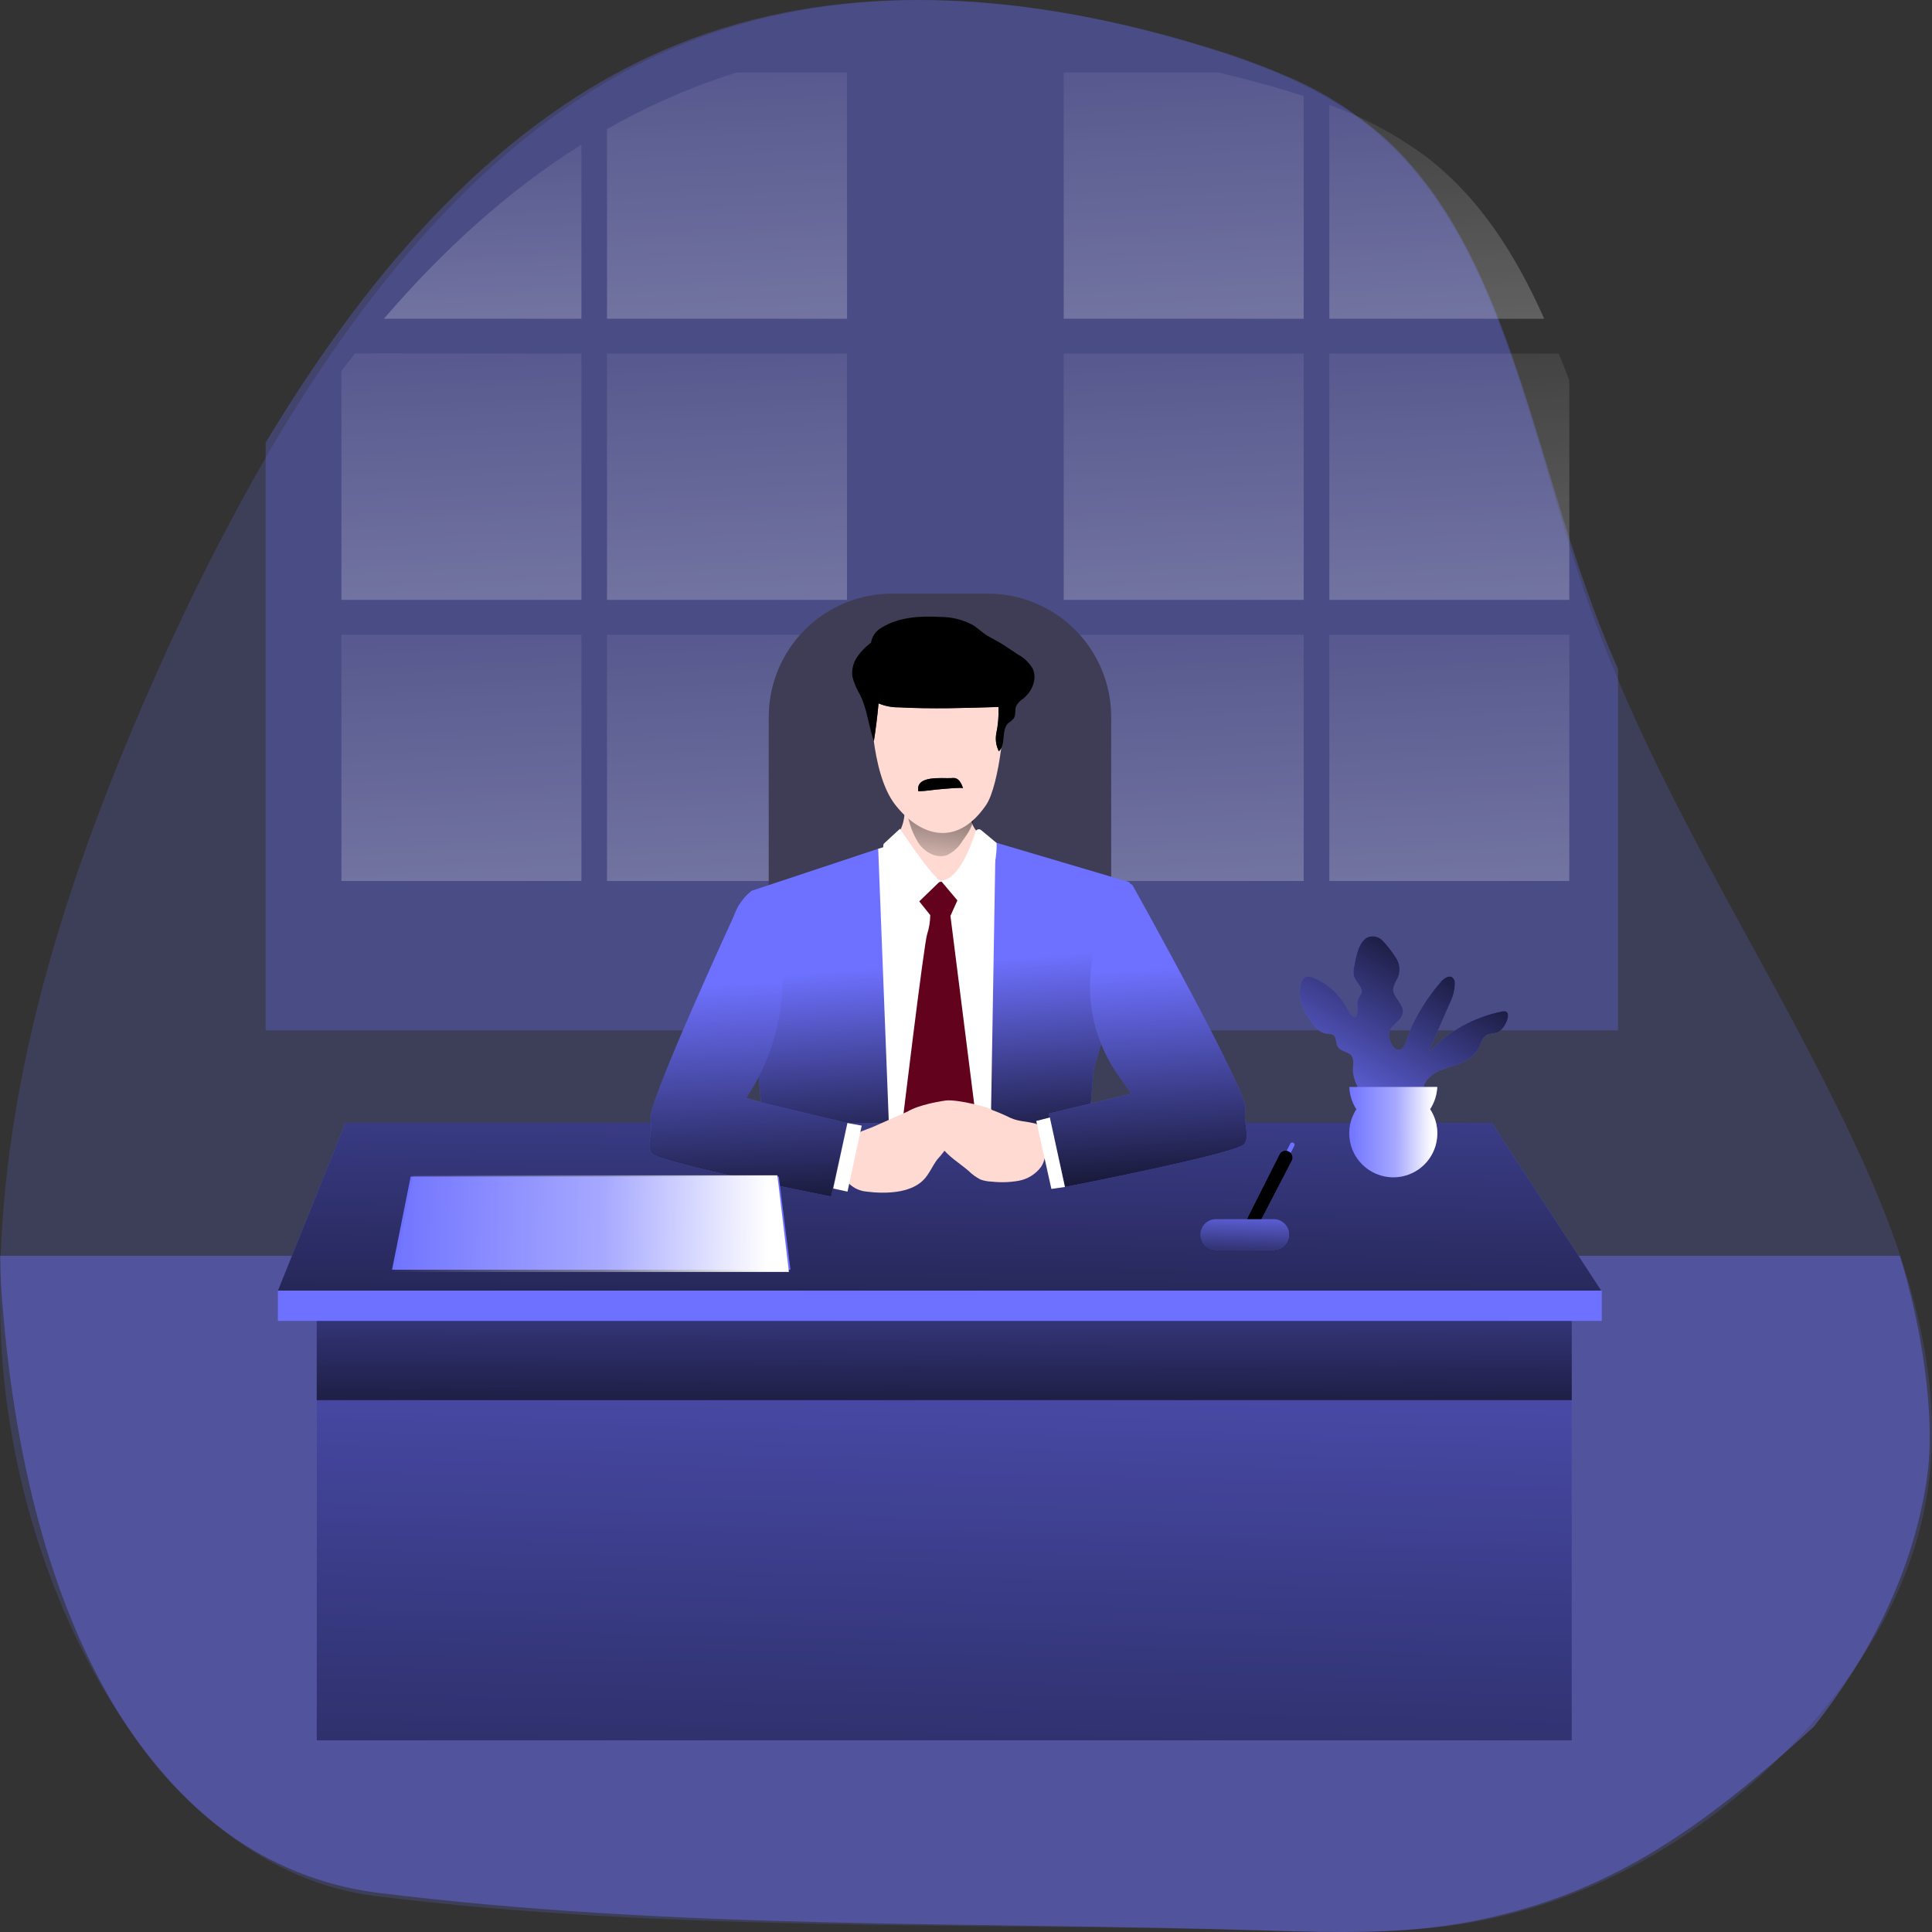 <svg width="80" height="80" viewBox="0 0 80 80" fill="none" xmlns="http://www.w3.org/2000/svg">
<rect x="0" y="0" width="80" height="80" fill="#333333" stroke="none"/>
<path opacity="0.18" d="M79.781 61.982C79.178 65.589 77.309 68.722 75.108 71.265C71.193 75.76 66.218 78.678 60.868 79.616C58.077 80.094 55.243 80.022 52.427 79.942C40.24 79.595 27.677 80.026 15.541 78.512C6.505 77.385 0.593 65.857 0.054 55.647C0.034 55.281 0.021 54.917 0.013 54.553C-0.225 45.204 2.81 36.107 6.499 27.841C7.89 24.701 9.433 21.662 11.121 18.742C15.367 11.476 20.688 5.21 27.507 2.158C34.665 -1.048 42.65 -0.322 50.034 1.995C52.655 2.816 55.295 3.861 57.437 5.87C62.197 10.319 63.412 18.184 65.743 24.885C66.15 26.052 66.598 27.202 67.078 28.326C69.86 34.876 73.696 40.762 76.723 47.181C77.816 49.497 78.816 51.991 79.418 54.558C79.989 56.987 80.197 59.492 79.781 61.982Z" fill="#6E71FF"/>
<path opacity="0.28" d="M67 27.706V42.667H11V18.331C11.439 17.597 11.89 16.875 12.355 16.165C12.54 15.877 12.729 15.592 12.922 15.309C13.309 14.731 13.707 14.163 14.115 13.606C16.519 10.299 19.23 7.369 22.296 5.096C22.645 4.839 22.998 4.588 23.357 4.345C24.653 3.47 26.009 2.722 27.409 2.108C27.846 1.917 28.29 1.738 28.735 1.574C35.123 -0.781 42.108 -0.252 48.675 1.574C49.101 1.693 49.526 1.818 49.95 1.948C50.725 2.177 51.482 2.435 52.235 2.727C52.594 2.864 52.948 3.009 53.298 3.163C54.755 3.776 56.125 4.645 57.363 5.739C59.597 7.78 61.051 10.557 62.203 13.606C62.414 14.163 62.615 14.734 62.809 15.309C62.958 15.745 63.101 16.185 63.242 16.628C64.061 19.198 64.791 21.85 65.672 24.34C66.071 25.486 66.514 26.606 67 27.706Z" fill="#6E71FF"/>
<path d="M24.075 5.986V13.199H15.896C18.303 10.396 21.011 7.912 24.075 5.986Z" fill="url(#paint0_linear)"/>
<path d="M35.074 3.001V13.199H25.135V5.347C26.431 4.606 27.785 3.973 29.184 3.453C29.621 3.291 30.064 3.14 30.509 3.001H35.074Z" fill="url(#paint1_linear)"/>
<path d="M24.075 14.642V24.839H14.138V15.36C14.323 15.116 14.511 14.874 14.705 14.634L24.075 14.642Z" fill="url(#paint2_linear)"/>
<path d="M35.072 14.642H25.135V24.839H35.072V14.642Z" fill="url(#paint3_linear)"/>
<path d="M24.075 26.284H14.138V36.48H24.075V26.284Z" fill="url(#paint4_linear)"/>
<path d="M35.072 26.284H25.135V36.48H35.072V26.284Z" fill="url(#paint5_linear)"/>
<path d="M53.983 3.978V13.199H44.046V3.001H50.429C50.855 3.101 51.28 3.207 51.704 3.318C52.465 3.517 53.23 3.73 53.983 3.978Z" fill="url(#paint6_linear)"/>
<path d="M63.943 13.199H55.045V4.347C56.501 4.868 57.87 5.604 59.107 6.531C61.336 8.261 62.788 10.615 63.943 13.199Z" fill="url(#paint7_linear)"/>
<path d="M53.983 14.642H44.046V24.839H53.983V14.642Z" fill="url(#paint8_linear)"/>
<path d="M64.982 15.76V24.839H55.045V14.642H64.549C64.698 15.02 64.841 15.385 64.982 15.76Z" fill="url(#paint9_linear)"/>
<path d="M53.983 26.284H44.046V36.48H53.983V26.284Z" fill="url(#paint10_linear)"/>
<path d="M64.982 26.284H55.045V36.48H64.982V26.284Z" fill="url(#paint11_linear)"/>
<path opacity="0.41" d="M79.781 61.285C79.178 65.254 77.309 68.702 75.107 71.5C70 76.167 66.215 78.546 60.865 79.577C58.074 80.103 55.239 80.024 52.422 79.937C40.233 79.554 28.167 79.937 15.53 78.363C6.493 77.123 1 67.5 0.041 53.204C0.021 52.801 0.008 52.401 0 52H78.667C79.5 54.667 80.197 58.546 79.781 61.285Z" fill="#6E71FF"/>
<path d="M65.084 54.408H13.114V72.063H65.084V54.408Z" fill="#6E71FF"/>
<path d="M65.084 54.408H13.114V72.063H65.084V54.408Z" fill="url(#paint12_linear)"/>
<path d="M65.084 54.619H13.114V57.977H65.084V54.619Z" fill="url(#paint13_linear)"/>
<path d="M36.948 24.581H40.911C42.264 24.583 43.56 25.121 44.517 26.078C45.473 27.034 46.011 28.331 46.012 29.684V39.867H31.831V29.684C31.832 29.013 31.965 28.348 32.222 27.729C32.48 27.109 32.857 26.546 33.332 26.072C33.807 25.599 34.371 25.223 34.992 24.967C35.612 24.711 36.276 24.58 36.948 24.581Z" fill="#3F3D56"/>
<path d="M36.948 24.581H40.911C42.264 24.583 43.56 25.121 44.517 26.078C45.473 27.034 46.011 28.331 46.012 29.684V39.867H31.831V29.684C31.832 29.013 31.965 28.348 32.222 27.729C32.48 27.109 32.857 26.546 33.332 26.072C33.807 25.599 34.371 25.223 34.992 24.967C35.612 24.711 36.276 24.58 36.948 24.581Z" fill="url(#paint14_linear)"/>
<path d="M36.365 35.145L31.123 36.886C30.705 37.214 30.42 37.682 30.32 38.203C30.158 39.072 31.22 42.459 31.38 44.186C31.541 45.914 31.734 48.206 31.734 48.206L32.74 52.673H44.575L45.283 44.31C45.283 44.31 47.024 38.393 47.024 37.751C47.014 37.331 46.927 36.916 46.767 36.528L41.282 34.903L36.365 35.145Z" fill="#6E71FF"/>
<path d="M36.365 35.145L31.123 36.886C30.705 37.214 30.42 37.682 30.32 38.203C30.158 39.072 31.22 42.459 31.38 44.186C31.541 45.914 31.734 48.206 31.734 48.206L32.74 52.673H44.575L45.283 44.31C45.283 44.31 47.024 38.393 47.024 37.751C47.014 37.331 46.927 36.916 46.767 36.528L41.282 34.903L36.365 35.145Z" fill="url(#paint15_linear)"/>
<path d="M36.798 35.015L36.365 35.145L36.88 48.426L40.996 48.459L41.221 35.089L36.798 35.015Z" fill="white"/>
<path d="M38.006 37.251L38.52 37.894C38.517 38.162 38.473 38.428 38.391 38.683C38.263 39.037 37.331 46.786 37.331 46.786L38.778 48.62L40.418 46.337L39.356 37.926L39.758 37.027L39.195 36.416L38.632 36.35L38.006 37.251Z" fill="#62021D"/>
<path d="M66.306 53.442H11.506L14.303 46.496H61.772L66.306 53.442Z" fill="#6E71FF"/>
<path d="M66.306 53.442H11.506L14.303 46.496H61.772L66.306 53.442Z" fill="url(#paint16_linear)"/>
<path d="M53.427 47.357L52.984 48.233C52.976 48.247 52.973 48.263 52.973 48.278C52.974 48.294 52.978 48.309 52.986 48.323C52.995 48.336 53.006 48.347 53.02 48.355C53.034 48.363 53.049 48.367 53.065 48.367C53.082 48.367 53.098 48.362 53.113 48.353C53.127 48.344 53.139 48.331 53.146 48.316L53.597 47.444C53.603 47.433 53.606 47.42 53.607 47.408C53.608 47.395 53.606 47.383 53.601 47.371C53.597 47.359 53.59 47.348 53.581 47.339C53.573 47.33 53.562 47.323 53.55 47.318C53.54 47.312 53.528 47.308 53.516 47.307C53.504 47.306 53.492 47.307 53.48 47.311C53.469 47.314 53.458 47.32 53.449 47.328C53.44 47.336 53.432 47.346 53.427 47.357Z" fill="#6E71FF"/>
<path d="M52.978 47.807L51.653 50.431C51.634 50.472 51.626 50.517 51.629 50.562C51.632 50.608 51.646 50.652 51.67 50.69C51.694 50.729 51.727 50.76 51.767 50.783C51.807 50.805 51.851 50.817 51.897 50.818C51.947 50.817 51.996 50.803 52.039 50.777C52.082 50.751 52.117 50.713 52.14 50.669L53.495 48.055C53.512 48.022 53.522 47.985 53.524 47.948C53.526 47.91 53.52 47.873 53.508 47.838C53.495 47.802 53.475 47.77 53.449 47.743C53.423 47.716 53.392 47.694 53.357 47.68L53.334 47.668C53.268 47.64 53.194 47.638 53.127 47.664C53.061 47.691 53.007 47.742 52.978 47.807Z" fill="#6E71FF"/>
<path d="M52.978 47.807L51.653 50.431C51.634 50.472 51.626 50.517 51.629 50.562C51.632 50.608 51.646 50.652 51.67 50.69C51.694 50.729 51.727 50.76 51.767 50.783C51.807 50.805 51.851 50.817 51.897 50.818C51.947 50.817 51.996 50.803 52.039 50.777C52.082 50.751 52.117 50.713 52.14 50.669L53.495 48.055C53.512 48.022 53.522 47.985 53.524 47.948C53.526 47.91 53.52 47.873 53.508 47.838C53.495 47.802 53.475 47.77 53.449 47.743C53.423 47.716 53.392 47.694 53.357 47.68L53.334 47.668C53.268 47.64 53.194 47.638 53.127 47.664C53.061 47.691 53.007 47.742 52.978 47.807Z" fill="black"/>
<path d="M40.876 45.89C40.534 45.804 40.181 45.775 39.83 45.805C39.502 45.797 39.182 45.91 38.932 46.122C38.586 46.48 38.684 47.09 38.982 47.494C39.28 47.898 39.721 48.154 40.1 48.477C40.248 48.626 40.419 48.75 40.607 48.844C40.757 48.897 40.914 48.925 41.073 48.929C41.444 48.97 41.819 48.958 42.186 48.892C42.557 48.824 42.888 48.616 43.112 48.312C43.42 47.859 43.426 46.693 42.863 46.527C42.526 46.428 42.197 46.446 41.853 46.295C41.537 46.138 41.21 46.003 40.876 45.89Z" fill="#FFDAD2"/>
<path d="M37.687 45.981C37.843 45.911 38.008 45.863 38.178 45.838C38.369 45.817 38.561 45.844 38.739 45.917C38.916 45.989 39.073 46.105 39.194 46.254C39.31 46.406 39.383 46.587 39.406 46.777C39.428 46.968 39.399 47.16 39.321 47.336C39.172 47.578 39 47.805 38.807 48.015C38.604 48.287 38.478 48.614 38.242 48.856C37.687 49.425 36.621 49.436 35.884 49.342C35.709 49.327 35.54 49.274 35.389 49.187C35.237 49.099 35.107 48.979 35.008 48.835C34.708 48.334 34.922 47.521 35.288 47.107C35.514 46.852 35.868 46.788 36.17 46.653L37.513 46.057L37.687 45.981Z" fill="#FFDAD2"/>
<path d="M37.458 33.425C37.458 33.425 37.555 34.533 36.76 34.847C35.965 35.16 38.207 38.008 40.716 35.547C40.78 35.554 40.845 35.548 40.907 35.528C40.968 35.509 41.025 35.476 41.073 35.433C41.12 35.389 41.158 35.336 41.184 35.277C41.21 35.217 41.222 35.153 41.221 35.089C41.246 34.582 40.087 34.944 40.136 33.255C40.184 31.566 37.677 32.508 37.458 33.425Z" fill="#FFDAD2"/>
<path d="M38.056 34.942C38.317 35.303 38.793 35.563 39.217 35.408C39.479 35.28 39.699 35.078 39.849 34.828C40.089 34.499 40.342 34.133 40.323 33.727C40.325 33.671 40.315 33.615 40.293 33.563C40.272 33.511 40.239 33.465 40.197 33.427C40.129 33.38 40.05 33.352 39.967 33.346C39.307 33.246 38.633 33.298 37.996 33.499C37.634 33.611 37.528 33.651 37.648 34.023C37.735 34.348 37.873 34.658 38.056 34.942Z" fill="url(#paint17_linear)"/>
<path d="M36.059 28.843C36.059 28.843 36.011 31.976 37.073 33.328C38.135 34.681 39.654 35.069 40.835 33.328C41.385 32.52 41.704 29.492 41.487 29.034C41.271 28.576 38.278 26.308 37.025 27.419C35.771 28.529 36.059 28.843 36.059 28.843Z" fill="#FFDAD2"/>
<path d="M36.067 26.612C35.841 26.777 35.645 26.98 35.487 27.212C35.33 27.446 35.261 27.73 35.294 28.011C35.364 28.283 35.474 28.544 35.62 28.784C35.911 29.384 35.971 30.067 36.185 30.695C36.265 30.18 36.33 29.656 36.379 29.125C36.641 29.236 36.924 29.292 37.209 29.289C38.586 29.363 39.967 29.318 41.344 29.274C41.361 29.642 41.33 30.01 41.254 30.37C41.208 30.622 41.245 30.881 41.36 31.11C41.679 30.812 41.434 30.22 41.764 29.933C41.841 29.883 41.911 29.823 41.973 29.755C42.078 29.608 42.01 29.398 42.08 29.231C42.152 29.105 42.254 28.998 42.377 28.922C42.737 28.631 42.958 28.109 42.764 27.691C42.622 27.447 42.415 27.246 42.167 27.111L41.64 26.761C41.459 26.641 41.17 26.477 40.975 26.374C40.724 26.246 40.526 26.034 40.288 25.883C39.872 25.659 39.407 25.544 38.934 25.546C38.1 25.5 37.22 25.546 36.507 25.989C36.39 26.052 36.29 26.141 36.214 26.249C36.138 26.357 36.088 26.481 36.067 26.612Z" fill="#3F3D56"/>
<path d="M39.383 32.22C39.438 32.211 39.495 32.211 39.55 32.22C39.731 32.264 39.819 32.466 39.879 32.642C39.861 32.589 39.054 32.671 38.969 32.676C38.656 32.698 38.339 32.76 38.027 32.764C37.9 32.09 39.012 32.239 39.383 32.22Z" fill="#3F3D56"/>
<path d="M36.067 26.612C35.841 26.777 35.645 26.98 35.487 27.212C35.33 27.446 35.261 27.73 35.294 28.011C35.364 28.283 35.474 28.544 35.62 28.784C35.911 29.384 35.971 30.067 36.185 30.695C36.265 30.18 36.33 29.656 36.379 29.125C36.641 29.236 36.924 29.292 37.209 29.289C38.586 29.363 39.967 29.318 41.344 29.274C41.361 29.642 41.33 30.01 41.254 30.37C41.208 30.622 41.245 30.881 41.36 31.11C41.679 30.812 41.434 30.22 41.764 29.933C41.841 29.883 41.911 29.823 41.973 29.755C42.078 29.608 42.01 29.398 42.08 29.231C42.152 29.105 42.254 28.998 42.377 28.922C42.737 28.631 42.958 28.109 42.764 27.691C42.622 27.447 42.415 27.246 42.167 27.111L41.64 26.761C41.459 26.641 41.17 26.477 40.975 26.374C40.724 26.246 40.526 26.034 40.288 25.883C39.872 25.659 39.407 25.544 38.934 25.546C38.1 25.5 37.22 25.546 36.507 25.989C36.39 26.052 36.29 26.141 36.214 26.249C36.138 26.357 36.088 26.481 36.067 26.612Z" fill="url(#paint18_linear)"/>
<path d="M39.383 32.22C39.438 32.211 39.495 32.211 39.55 32.22C39.731 32.264 39.819 32.466 39.879 32.642C39.861 32.589 39.054 32.671 38.969 32.676C38.656 32.698 38.339 32.76 38.027 32.764C37.9 32.09 39.012 32.239 39.383 32.22Z" fill="url(#paint19_linear)"/>
<path d="M37.266 34.317C37.266 34.317 38.64 36.39 38.953 36.464L37.458 37.911C37.458 37.911 36.421 35.59 36.589 34.943L37.266 34.317Z" fill="white"/>
<path d="M40.397 34.435C40.224 34.986 39.698 36.45 38.954 36.464L40.257 38.011C40.257 38.011 41.294 36.539 41.269 34.907L40.625 34.371C40.607 34.356 40.586 34.346 40.563 34.341C40.54 34.337 40.517 34.337 40.494 34.344C40.472 34.35 40.451 34.361 40.434 34.377C40.417 34.393 40.404 34.413 40.397 34.435Z" fill="white"/>
<path d="M30.585 37.501C30.585 37.501 26.84 45.587 26.937 46.31C27.034 47.034 26.743 47.372 26.985 47.757C27.227 48.142 34.413 49.543 34.413 49.543L35.088 46.504L31.665 45.683L30.891 45.459C32.324 43.416 32.843 40.366 32.024 38.008C31.67 36.967 30.999 37.143 30.585 37.501Z" fill="#6E71FF"/>
<path d="M30.585 37.501C30.585 37.501 26.84 45.587 26.937 46.31C27.034 47.034 26.743 47.372 26.985 47.757C27.227 48.142 34.413 49.543 34.413 49.543L35.088 46.504L31.665 45.683L30.891 45.459C32.324 43.416 32.843 40.366 32.024 38.008C31.67 36.967 30.999 37.143 30.585 37.501Z" fill="url(#paint20_linear)"/>
<path d="M46.896 36.655C46.896 36.655 51.67 45.194 51.575 45.917C51.481 46.641 51.769 46.979 51.527 47.366C51.285 47.753 44.097 49.15 44.097 49.15L43.422 46.111L46.848 45.291L46.281 44.486C45.749 43.728 45.391 42.863 45.231 41.952C45.071 41.04 45.113 40.104 45.354 39.211C45.776 37.657 46.343 36.178 46.896 36.655Z" fill="#6E71FF"/>
<path d="M46.896 36.655C46.896 36.655 51.67 45.194 51.575 45.917C51.481 46.641 51.769 46.979 51.527 47.366C51.285 47.753 44.097 49.15 44.097 49.15L43.422 46.111L46.848 45.291L46.281 44.486C45.749 43.728 45.391 42.863 45.231 41.952C45.071 41.04 45.113 40.104 45.354 39.211C45.776 37.657 46.343 36.178 46.896 36.655Z" fill="url(#paint21_linear)"/>
<path d="M35.09 46.502L35.682 46.61L35.094 49.343L34.501 49.214L35.09 46.502Z" fill="white"/>
<path d="M43.472 46.272L42.909 46.417L43.536 49.231L44.097 49.15L43.472 46.272Z" fill="white"/>
<path d="M39.137 45.573C39.65 45.498 41.114 45.898 41.072 45.96C40.948 46.184 40.356 46.722 40.176 46.904C40.084 47.007 39.972 47.09 39.847 47.148C39.733 47.19 39.613 47.213 39.491 47.217C39.034 47.257 38.575 47.274 38.116 47.268C38.007 47.275 37.899 47.254 37.8 47.208C37.481 47.014 37.23 46.407 37.437 46.154C37.719 45.823 38.737 45.631 39.137 45.573Z" fill="#FFDAD2"/>
<path d="M66.326 53.443H11.506V54.696H66.326V53.443Z" fill="#6E71FF"/>
<path d="M32.731 52.576H16.234L17.006 48.717H32.249L32.731 52.576Z" fill="#6E71FF"/>
<path d="M32.667 52.667H16.334L17.098 48.667H32.189L32.667 52.667Z" fill="url(#paint22_linear)"/>
<path d="M52.744 50.485H50.347C49.996 50.485 49.712 50.769 49.712 51.119C49.712 51.469 49.996 51.754 50.347 51.754H52.744C53.094 51.754 53.378 51.469 53.378 51.119C53.378 50.769 53.094 50.485 52.744 50.485Z" fill="#6E71FF"/>
<path d="M52.744 50.485H50.347C49.996 50.485 49.712 50.769 49.712 51.119C49.712 51.469 49.996 51.754 50.347 51.754H52.744C53.094 51.754 53.378 51.469 53.378 51.119C53.378 50.769 53.094 50.485 52.744 50.485Z" fill="url(#paint23_linear)"/>
<path d="M55.402 43.355C55.297 43.194 55.356 42.935 55.189 42.842C55.115 42.814 55.036 42.801 54.957 42.805C54.644 42.778 54.415 42.503 54.245 42.238C54.088 42.011 53.966 41.761 53.883 41.497C53.801 41.231 53.801 40.947 53.883 40.681C53.896 40.633 53.918 40.587 53.948 40.547C53.978 40.507 54.016 40.474 54.059 40.449C54.154 40.421 54.255 40.428 54.344 40.468C54.819 40.652 55.233 40.967 55.537 41.376C55.698 41.579 55.804 41.821 55.959 42.024C56.185 42.318 56.228 41.83 56.207 41.658C56.187 41.503 56.226 41.346 56.317 41.219C56.347 41.183 56.371 41.143 56.387 41.099C56.392 41.061 56.389 41.022 56.377 40.985C56.311 40.772 56.108 40.619 56.056 40.404C56.034 40.276 56.04 40.144 56.073 40.018C56.143 39.65 56.249 38.975 56.644 38.803C56.748 38.766 56.861 38.76 56.968 38.786C57.076 38.811 57.174 38.867 57.251 38.946C57.452 39.159 57.632 39.389 57.791 39.635C57.877 39.757 57.93 39.9 57.946 40.048C57.962 40.197 57.941 40.347 57.884 40.486C57.794 40.624 57.729 40.776 57.69 40.936C57.667 41.298 58.128 41.559 58.091 41.919C58.054 42.279 57.621 42.41 57.522 42.733C57.453 42.966 57.677 43.573 57.992 43.459C58.213 43.378 58.348 42.73 58.443 42.525C58.762 41.848 59.172 41.218 59.662 40.652C59.789 40.505 60.008 40.354 60.157 40.48C60.186 40.511 60.209 40.547 60.224 40.587C60.24 40.627 60.247 40.669 60.246 40.712C60.24 41.007 60.166 41.297 60.027 41.557L59.153 43.575C59.968 42.701 61.037 42.106 62.209 41.875C62.706 41.776 62.321 42.66 61.995 42.757C61.83 42.805 61.641 42.791 61.505 42.896C61.403 43.002 61.329 43.131 61.29 43.273C61.19 43.501 61.031 43.697 60.828 43.842C60.505 44.07 60.099 44.144 59.729 44.287C59.467 44.374 59.236 44.535 59.064 44.751C58.919 44.945 58.928 45.212 58.783 45.409C58.638 45.606 58.323 45.618 58.066 45.602C57.737 45.585 57.41 45.548 57.087 45.49C56.853 45.442 56.431 45.38 56.313 45.161C56.146 44.916 56.045 44.631 56.019 44.335C56.019 44.12 56.091 43.877 55.957 43.71C55.824 43.544 55.524 43.536 55.402 43.355Z" fill="#6E71FF"/>
<path d="M55.402 43.355C55.297 43.194 55.356 42.935 55.189 42.842C55.115 42.814 55.036 42.801 54.957 42.805C54.644 42.778 54.415 42.503 54.245 42.238C54.088 42.011 53.966 41.761 53.883 41.497C53.801 41.231 53.801 40.947 53.883 40.681C53.896 40.633 53.918 40.587 53.948 40.547C53.978 40.507 54.016 40.474 54.059 40.449C54.154 40.421 54.255 40.428 54.344 40.468C54.819 40.652 55.233 40.967 55.537 41.376C55.698 41.579 55.804 41.821 55.959 42.024C56.185 42.318 56.228 41.83 56.207 41.658C56.187 41.503 56.226 41.346 56.317 41.219C56.347 41.183 56.371 41.143 56.387 41.099C56.392 41.061 56.389 41.022 56.377 40.985C56.311 40.772 56.108 40.619 56.056 40.404C56.034 40.276 56.04 40.144 56.073 40.018C56.143 39.65 56.249 38.975 56.644 38.803C56.748 38.766 56.861 38.76 56.968 38.786C57.076 38.811 57.174 38.867 57.251 38.946C57.452 39.159 57.632 39.389 57.791 39.635C57.877 39.757 57.93 39.9 57.946 40.048C57.962 40.197 57.941 40.347 57.884 40.486C57.794 40.624 57.729 40.776 57.69 40.936C57.667 41.298 58.128 41.559 58.091 41.919C58.054 42.279 57.621 42.41 57.522 42.733C57.453 42.966 57.677 43.573 57.992 43.459C58.213 43.378 58.348 42.73 58.443 42.525C58.762 41.848 59.172 41.218 59.662 40.652C59.789 40.505 60.008 40.354 60.157 40.48C60.186 40.511 60.209 40.547 60.224 40.587C60.24 40.627 60.247 40.669 60.246 40.712C60.24 41.007 60.166 41.297 60.027 41.557L59.153 43.575C59.968 42.701 61.037 42.106 62.209 41.875C62.706 41.776 62.321 42.66 61.995 42.757C61.83 42.805 61.641 42.791 61.505 42.896C61.403 43.002 61.329 43.131 61.29 43.273C61.19 43.501 61.031 43.697 60.828 43.842C60.505 44.07 60.099 44.144 59.729 44.287C59.467 44.374 59.236 44.535 59.064 44.751C58.919 44.945 58.928 45.212 58.783 45.409C58.638 45.606 58.323 45.618 58.066 45.602C57.737 45.585 57.41 45.548 57.087 45.49C56.853 45.442 56.431 45.38 56.313 45.161C56.146 44.916 56.045 44.631 56.019 44.335C56.019 44.12 56.091 43.877 55.957 43.71C55.824 43.544 55.524 43.536 55.402 43.355Z" fill="url(#paint24_linear)"/>
<path d="M57.69 48.748C58.697 48.748 59.513 47.932 59.513 46.925C59.513 45.919 58.697 45.103 57.69 45.103C56.684 45.103 55.868 45.919 55.868 46.925C55.868 47.932 56.684 48.748 57.69 48.748Z" fill="#6E71FF"/>
<path d="M59.511 45.008C59.495 45.48 59.297 45.928 58.957 46.257C58.618 46.586 58.164 46.769 57.691 46.769C57.219 46.769 56.765 46.586 56.425 46.257C56.086 45.928 55.888 45.48 55.872 45.008H59.511Z" fill="#6E71FF"/>
<path d="M59.517 46.927C59.517 47.211 59.45 47.492 59.323 47.745C59.196 47.999 59.011 48.22 58.783 48.39C58.556 48.559 58.291 48.673 58.011 48.723C57.732 48.772 57.444 48.756 57.172 48.674C56.9 48.593 56.651 48.449 56.444 48.254C56.237 48.059 56.079 47.819 55.982 47.552C55.885 47.285 55.851 46.999 55.884 46.717C55.917 46.435 56.016 46.164 56.172 45.927C55.993 45.653 55.891 45.336 55.876 45.008H59.515C59.499 45.336 59.397 45.653 59.217 45.927C59.413 46.224 59.517 46.572 59.517 46.927Z" fill="url(#paint25_linear)"/>
<defs>
<linearGradient id="paint0_linear" x1="19.643" y1="1.569" x2="21.119" y2="36.168" gradientUnits="userSpaceOnUse">
<stop offset="0.02" stop-color="white" stop-opacity="0"/>
<stop offset="0.58" stop-color="white" stop-opacity="0.39"/>
<stop offset="1" stop-color="white"/>
</linearGradient>
<linearGradient id="paint1_linear" x1="29.689" y1="-3.243" x2="32.115" y2="45.641" gradientUnits="userSpaceOnUse">
<stop offset="0.02" stop-color="white" stop-opacity="0"/>
<stop offset="0.58" stop-color="white" stop-opacity="0.39"/>
<stop offset="1" stop-color="white"/>
</linearGradient>
<linearGradient id="paint2_linear" x1="18.691" y1="8.387" x2="21.12" y2="57.299" gradientUnits="userSpaceOnUse">
<stop offset="0.02" stop-color="white" stop-opacity="0"/>
<stop offset="0.58" stop-color="white" stop-opacity="0.39"/>
<stop offset="1" stop-color="white"/>
</linearGradient>
<linearGradient id="paint3_linear" x1="29.688" y1="8.4" x2="32.113" y2="57.275" gradientUnits="userSpaceOnUse">
<stop offset="0.02" stop-color="white" stop-opacity="0"/>
<stop offset="0.58" stop-color="white" stop-opacity="0.39"/>
<stop offset="1" stop-color="white"/>
</linearGradient>
<linearGradient id="paint4_linear" x1="18.691" y1="20.041" x2="21.116" y2="68.916" gradientUnits="userSpaceOnUse">
<stop offset="0.02" stop-color="white" stop-opacity="0"/>
<stop offset="0.58" stop-color="white" stop-opacity="0.39"/>
<stop offset="1" stop-color="white"/>
</linearGradient>
<linearGradient id="paint5_linear" x1="29.688" y1="20.041" x2="32.113" y2="68.916" gradientUnits="userSpaceOnUse">
<stop offset="0.02" stop-color="white" stop-opacity="0"/>
<stop offset="0.58" stop-color="white" stop-opacity="0.39"/>
<stop offset="1" stop-color="white"/>
</linearGradient>
<linearGradient id="paint6_linear" x1="48.599" y1="-3.243" x2="51.025" y2="45.641" gradientUnits="userSpaceOnUse">
<stop offset="0.02" stop-color="white" stop-opacity="0"/>
<stop offset="0.58" stop-color="white" stop-opacity="0.39"/>
<stop offset="1" stop-color="white"/>
</linearGradient>
<linearGradient id="paint7_linear" x1="59.122" y1="-1.072" x2="61.163" y2="41.365" gradientUnits="userSpaceOnUse">
<stop offset="0.02" stop-color="white" stop-opacity="0"/>
<stop offset="0.58" stop-color="white" stop-opacity="0.39"/>
<stop offset="1" stop-color="white"/>
</linearGradient>
<linearGradient id="paint8_linear" x1="48.599" y1="8.4" x2="51.024" y2="57.275" gradientUnits="userSpaceOnUse">
<stop offset="0.02" stop-color="white" stop-opacity="0"/>
<stop offset="0.58" stop-color="white" stop-opacity="0.39"/>
<stop offset="1" stop-color="white"/>
</linearGradient>
<linearGradient id="paint9_linear" x1="59.597" y1="8.4" x2="62.023" y2="57.275" gradientUnits="userSpaceOnUse">
<stop offset="0.02" stop-color="white" stop-opacity="0"/>
<stop offset="0.58" stop-color="white" stop-opacity="0.39"/>
<stop offset="1" stop-color="white"/>
</linearGradient>
<linearGradient id="paint10_linear" x1="48.599" y1="20.041" x2="51.024" y2="68.916" gradientUnits="userSpaceOnUse">
<stop offset="0.02" stop-color="white" stop-opacity="0"/>
<stop offset="0.58" stop-color="white" stop-opacity="0.39"/>
<stop offset="1" stop-color="white"/>
</linearGradient>
<linearGradient id="paint11_linear" x1="59.597" y1="20.041" x2="62.023" y2="68.916" gradientUnits="userSpaceOnUse">
<stop offset="0.02" stop-color="white" stop-opacity="0"/>
<stop offset="0.58" stop-color="white" stop-opacity="0.39"/>
<stop offset="1" stop-color="white"/>
</linearGradient>
<linearGradient id="paint12_linear" x1="39" y1="33.333" x2="37.709" y2="88.548" gradientUnits="userSpaceOnUse">
<stop stop-opacity="0"/>
<stop offset="0.933" stop-opacity="0.75"/>
<stop offset="1"/>
</linearGradient>
<linearGradient id="paint13_linear" x1="39" y1="50.333" x2="39.023" y2="61.118" gradientUnits="userSpaceOnUse">
<stop stop-opacity="0"/>
<stop offset="0.933" stop-opacity="0.75"/>
<stop offset="1"/>
</linearGradient>
<linearGradient id="paint14_linear" x1="2939.56" y1="2693.94" x2="2824.85" y2="1857.52" gradientUnits="userSpaceOnUse">
<stop offset="0.01"/>
<stop offset="0.83" stop-opacity="0.07"/>
<stop offset="1" stop-opacity="0"/>
</linearGradient>
<linearGradient id="paint15_linear" x1="39.509" y1="50.005" x2="38.785" y2="39.877" gradientUnits="userSpaceOnUse">
<stop offset="0.01"/>
<stop offset="1" stop-opacity="0"/>
</linearGradient>
<linearGradient id="paint16_linear" x1="39" y1="26.833" x2="38.574" y2="59.937" gradientUnits="userSpaceOnUse">
<stop stop-opacity="0"/>
<stop offset="0.933" stop-opacity="0.75"/>
<stop offset="1"/>
</linearGradient>
<linearGradient id="paint17_linear" x1="39.337" y1="31.09" x2="38.565" y2="36.636" gradientUnits="userSpaceOnUse">
<stop offset="0.01"/>
<stop offset="0.12" stop-opacity="0.75"/>
<stop offset="1" stop-opacity="0"/>
</linearGradient>
<linearGradient id="paint18_linear" x1="1572.64" y1="555.193" x2="1560.31" y2="936.65" gradientUnits="userSpaceOnUse">
<stop offset="0.01"/>
<stop offset="0.83" stop-opacity="0.07"/>
<stop offset="1" stop-opacity="0"/>
</linearGradient>
<linearGradient id="paint19_linear" x1="405.232" y1="109.499" x2="423.139" y2="109.499" gradientUnits="userSpaceOnUse">
<stop offset="0.01"/>
<stop offset="0.83" stop-opacity="0.07"/>
<stop offset="1" stop-opacity="0"/>
</linearGradient>
<linearGradient id="paint20_linear" x1="31" y1="52.667" x2="30.447" y2="40.698" gradientUnits="userSpaceOnUse">
<stop offset="0.01"/>
<stop offset="1" stop-opacity="0"/>
</linearGradient>
<linearGradient id="paint21_linear" x1="47.667" y1="51.5" x2="46.977" y2="40.123" gradientUnits="userSpaceOnUse">
<stop offset="0.01"/>
<stop offset="1" stop-opacity="0"/>
</linearGradient>
<linearGradient id="paint22_linear" x1="15.5" y1="50.667" x2="31.831" y2="50.873" gradientUnits="userSpaceOnUse">
<stop offset="0.02" stop-color="white" stop-opacity="0"/>
<stop offset="0.58" stop-color="white" stop-opacity="0.39"/>
<stop offset="1" stop-color="white"/>
</linearGradient>
<linearGradient id="paint23_linear" x1="51.666" y1="49.833" x2="51.571" y2="52.663" gradientUnits="userSpaceOnUse">
<stop stop-opacity="0"/>
<stop offset="0.933" stop-opacity="0.75"/>
<stop offset="1"/>
</linearGradient>
<linearGradient id="paint24_linear" x1="58.944" y1="16.041" x2="41.911" y2="44.644" gradientUnits="userSpaceOnUse">
<stop offset="0.529"/>
<stop offset="0.83" stop-opacity="0.07"/>
<stop offset="1" stop-opacity="0"/>
</linearGradient>
<linearGradient id="paint25_linear" x1="55.686" y1="46.88" x2="59.331" y2="46.891" gradientUnits="userSpaceOnUse">
<stop offset="0.02" stop-color="white" stop-opacity="0"/>
<stop offset="0.58" stop-color="white" stop-opacity="0.39"/>
<stop offset="1" stop-color="white"/>
</linearGradient>
</defs>
</svg>
